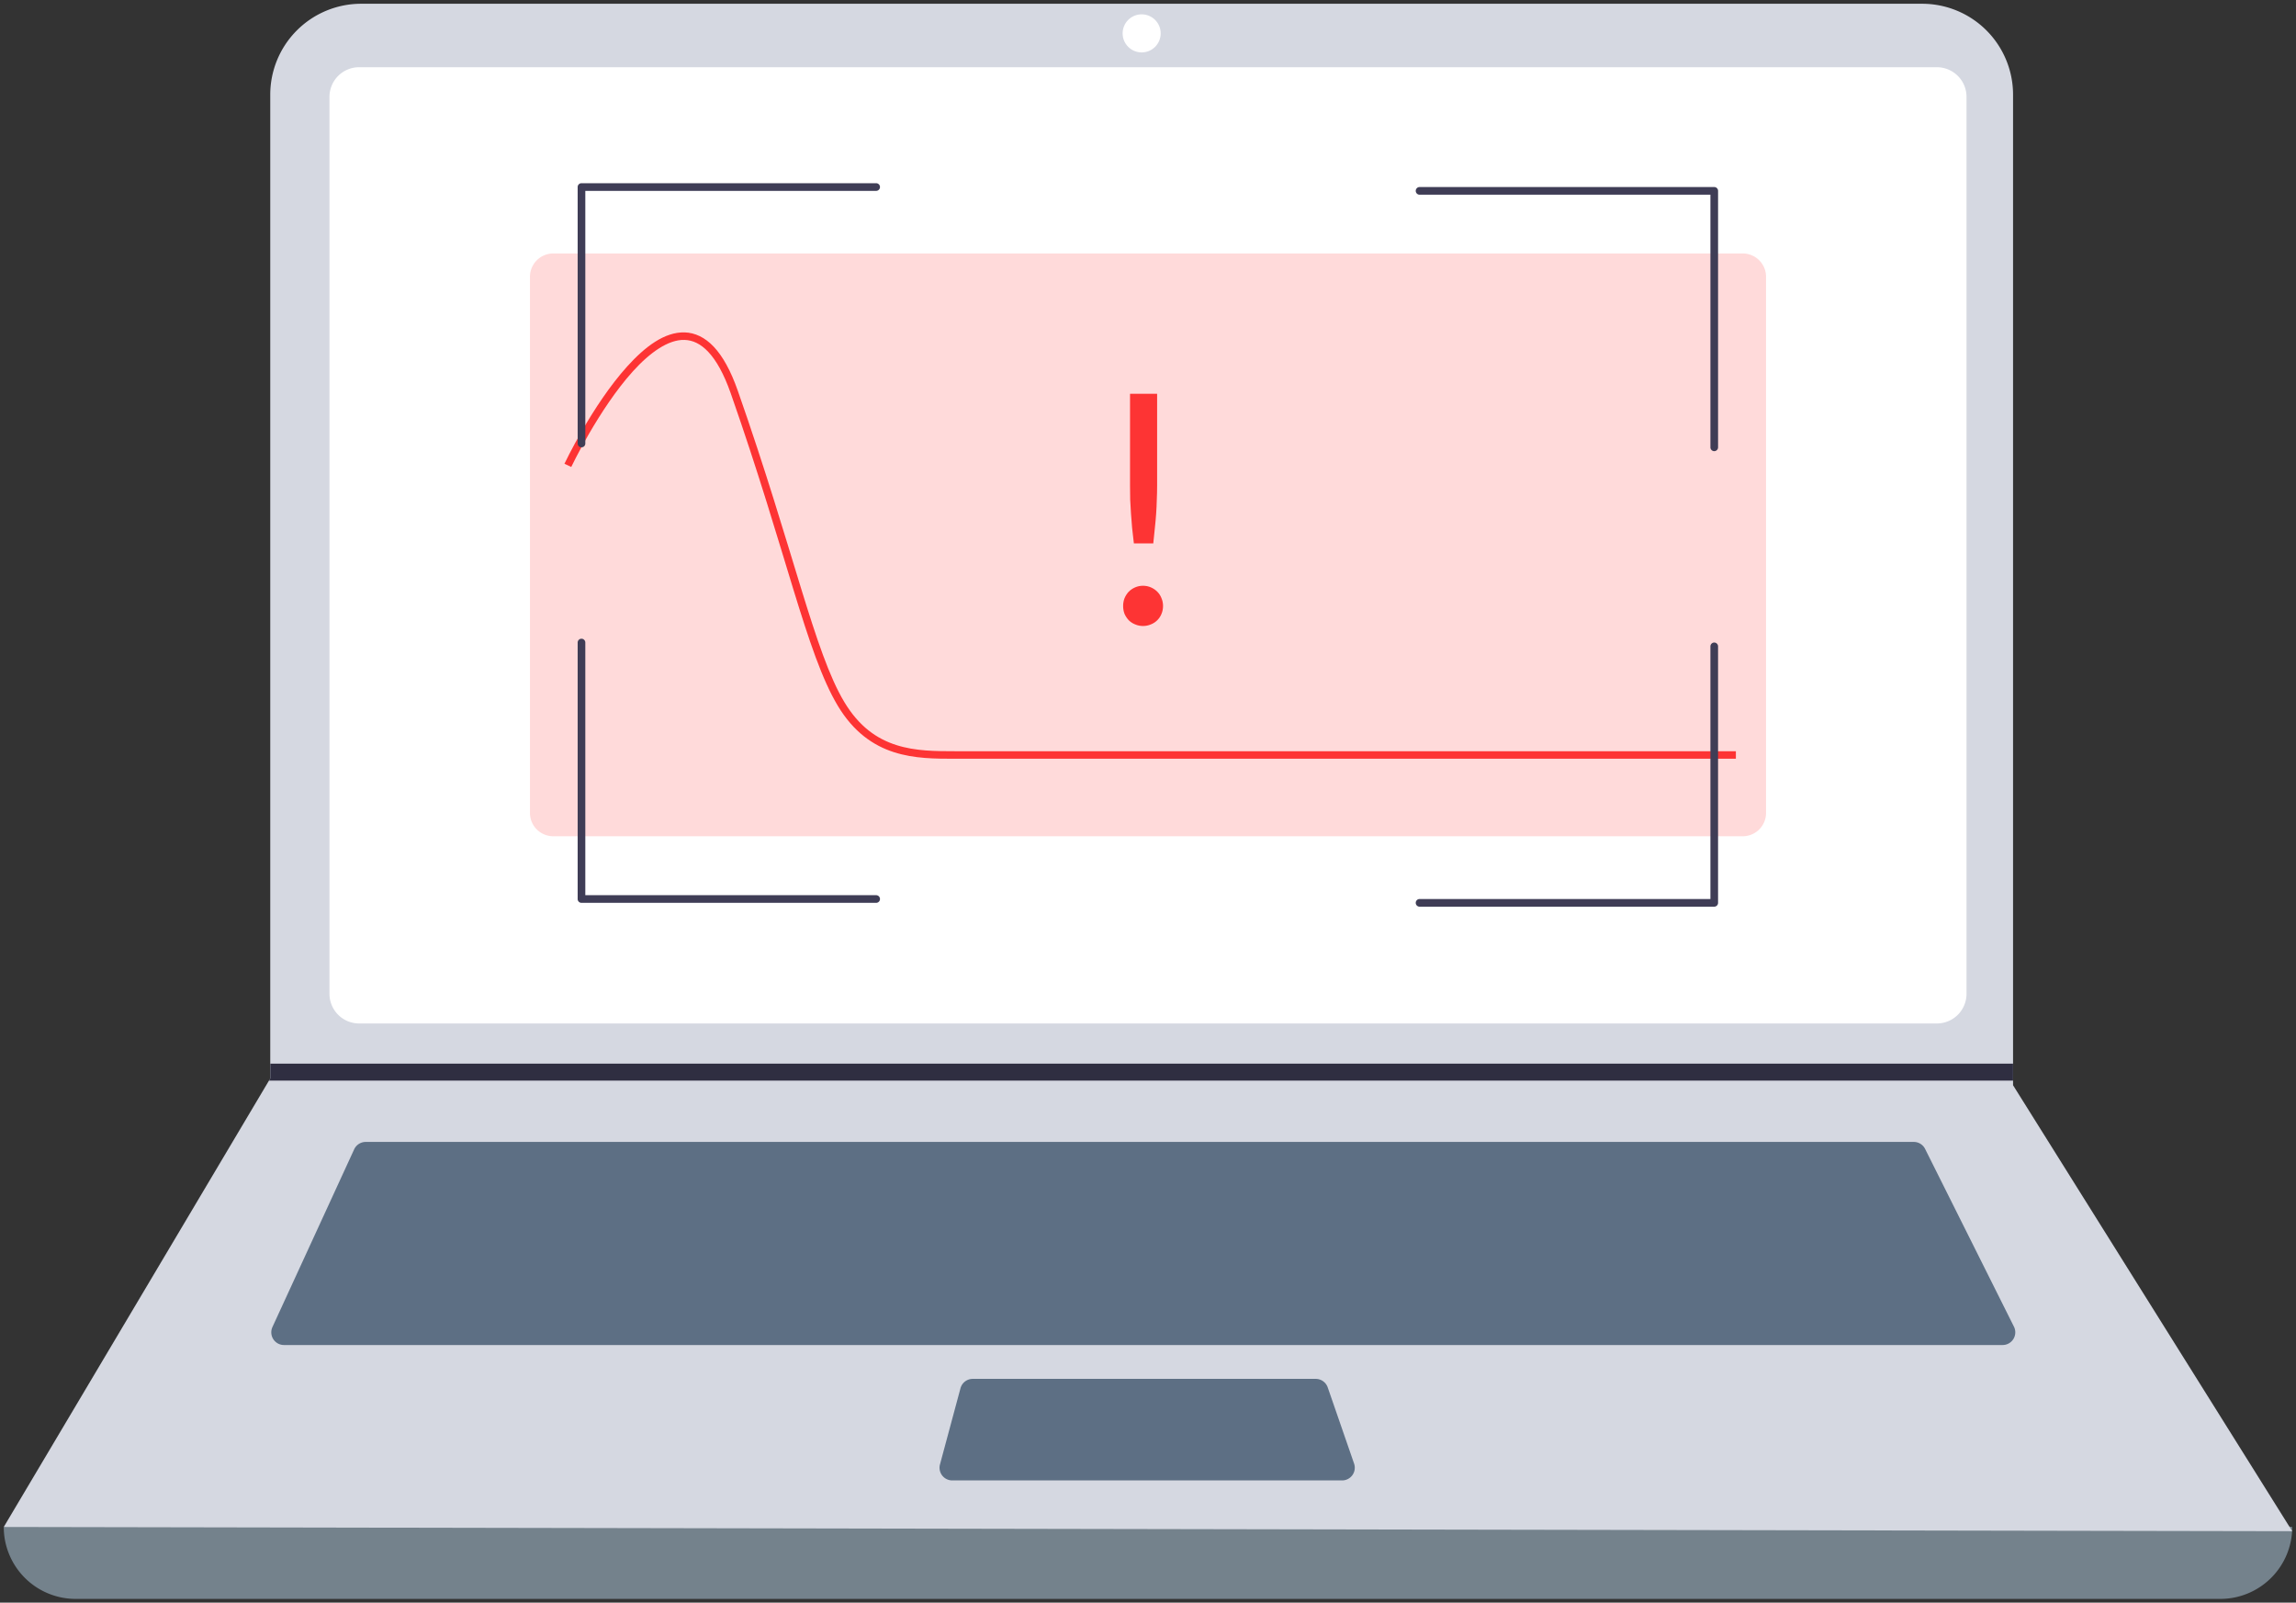 <?xml version="1.0" encoding="UTF-8" standalone="no"?>
<svg
        xmlns:dc="http://purl.org/dc/elements/1.1/"
        xmlns:cc="http://creativecommons.org/ns#"
        xmlns:rdf="http://www.w3.org/1999/02/22-rdf-syntax-ns#"
        xmlns="http://www.w3.org/2000/svg"
        xmlns:sodipodi="http://sodipodi.sourceforge.net/DTD/sodipodi-0.dtd"
        xmlns:inkscape="http://www.inkscape.org/namespaces/inkscape"
        id="a76d04cf-4eac-47e3-b05a-1f8f938c71e5"
        data-name="Layer 1"
        width="610.963"
        height="426.361"
        viewBox="0 0 610.963 426.361"
        version="1.1"
        sodipodi:docname="undraw_image_viewer_wxce.svg"
        inkscape:version="0.92.3 (2405546, 2018-03-11)">
  <rect x="0" y="0" width="610.963" height="426.361" fill="#333333" stroke="none"/>
  <defs
     id="defs57" />
  <sodipodi:namedview
     pagecolor="#ffffff"
     bordercolor="#666666"
     borderopacity="1"
     objecttolerance="10"
     gridtolerance="10"
     guidetolerance="10"
     inkscape:pageopacity="0"
     inkscape:pageshadow="2"
     inkscape:window-width="1920"
     inkscape:window-height="1052"
     id="namedview55"
     showgrid="false"
     fit-margin-top="1"
     fit-margin-left="1"
     fit-margin-right="1"
     fit-margin-bottom="1"
     inkscape:zoom="1.3480732"
     inkscape:cx="235.85725"
     inkscape:cy="218.69584"
     inkscape:window-x="0"
     inkscape:window-y="0"
     inkscape:window-maximized="1"
     inkscape:current-layer="a76d04cf-4eac-47e3-b05a-1f8f938c71e5" />
  <path
     d="M 590.827,425.361 H 20.136 A 19.136,19.136 0 0 1 1,406.225 v 0 q 310.313,-36.064 608.963,0 v 0 a 19.136,19.136 0 0 1 -19.136,19.136 z"
     id="path4"
     style="fill:#74828c;fill-opacity:1"
     inkscape:connector-curvature="0" />
  <path
     d="M 609.963,407.351 1,406.225 71.577,287.471 71.914,286.909 V 25.19 A 24.188,24.188 0 0 1 96.104,1 h 415.378 A 24.188,24.188 0 0 1 535.672,25.19 v 263.52 z"
     id="path6"
     style="fill:#d5d8e1;fill-opacity:1"
     inkscape:connector-curvature="0" />
  <path
     d="M 95.552,17.884 A 7.888,7.888 0 0 0 87.673,25.764 V 264.396 a 7.889,7.889 0 0 0 7.879,7.879 h 419.858 a 7.889,7.889 0 0 0 7.879,-7.879 V 25.764 a 7.889,7.889 0 0 0 -7.879,-7.879 z"
     id="path8"
     inkscape:connector-curvature="0"
     style="fill:#ffffff" />
  <path
     d="m 97.312,303.793 a 3.386,3.386 0 0 0 -3.068,1.965 l -21.747,47.276 a 3.377,3.377 0 0 0 3.067,4.788 h 457.325 a 3.376,3.376 0 0 0 3.02,-4.887 l -23.638,-47.276 a 3.36,3.36 0 0 0 -3.02,-1.867 z"
     id="path10"
     style="fill:#5d6f84;fill-opacity:1"
     inkscape:connector-curvature="0" />
  <circle
     cx="303.793"
     cy="8.879"
     r="5.065"
     id="circle12"
     style="fill:#ffffff" />
  <path
     d="m 258.842,366.828 a 3.382,3.382 0 0 0 -3.26,2.499 l -5.455,20.261 a 3.377,3.377 0 0 0 3.26,4.255 h 103.742 a 3.376,3.376 0 0 0 3.19,-4.482 l -7.013,-20.261 a 3.379,3.379 0 0 0 -3.191,-2.272 z"
     id="path14"
     style="fill:#5d6f84;fill-opacity:1"
     inkscape:connector-curvature="0" />
  <polygon
     points="100.081,338.028 563.827,338.028 563.827,342.53 99.732,342.53 100.081,341.968 "
     id="polygon16"
     style="fill:#2f2e41"
     transform="translate(-28.155,-55.059)" />
  <path
     d="m 147.131,67.432 a 6.206,6.206 0 0 0 -6.11,6.285 v 142.47 a 6.206,6.206 0 0 0 6.11,6.285 h 316.701 a 6.206,6.206 0 0 0 6.11,-6.285 V 73.718 a 6.206,6.206 0 0 0 -6.11,-6.285 z"
     id="path18"
     style="fill:#ffdada;fill-opacity:1"
     inkscape:connector-curvature="0" />
  <path
     style="color:#000000;font-style:normal;font-variant:normal;font-weight:normal;font-stretch:normal;font-size:medium;line-height:normal;font-family:sans-serif;font-variant-ligatures:normal;font-variant-position:normal;font-variant-caps:normal;font-variant-numeric:normal;font-variant-alternates:normal;font-feature-settings:normal;text-indent:0;text-align:start;text-decoration:none;text-decoration-line:none;text-decoration-style:solid;text-decoration-color:#000000;letter-spacing:normal;word-spacing:normal;text-transform:none;writing-mode:lr-tb;direction:ltr;text-orientation:mixed;dominant-baseline:auto;baseline-shift:baseline;text-anchor:start;white-space:normal;shape-padding:0;clip-rule:nonzero;display:inline;overflow:visible;visibility:visible;opacity:1;isolation:auto;mix-blend-mode:normal;color-interpolation:sRGB;color-interpolation-filters:linearRGB;solid-color:#000000;solid-opacity:1;vector-effect:none;fill:#fd3434;fill-opacity:1;fill-rule:nonzero;stroke:none;stroke-width:2;stroke-linecap:butt;stroke-linejoin:miter;stroke-miterlimit:4;stroke-dasharray:none;stroke-dashoffset:0;stroke-opacity:1;color-rendering:auto;image-rendering:auto;shape-rendering:auto;text-rendering:auto;enable-background:accumulate"
     d="m 182.217,88.43 c -5.388,-0.175 -10.612,3.849 -15.297,9.029 -9.37,10.362 -16.721,25.912 -16.721,25.912 l 1.807,0.857 c 0,0 7.348,-15.422 16.396,-25.428 4.524,-5.003 9.441,-8.511 13.75,-8.371 2.155,0.07 4.239,0.973 6.326,3.189 2.088,2.217 4.128,5.768 5.959,10.986 14.862,42.365 20.144,69.232 28.504,83.164 4.19,6.982 9.444,10.574 14.924,12.336 5.48,1.762 11.153,1.748 16.346,1.748 h 207.705 v -2 H 254.211 c -5.193,0 -10.644,-0.015 -15.734,-1.652 -5.091,-1.637 -9.85,-4.845 -13.82,-11.461 -7.959,-13.264 -13.432,-40.324 -28.332,-82.797 -1.89,-5.387 -4.022,-9.18 -6.391,-11.695 -2.368,-2.515 -5.023,-3.731 -7.717,-3.818 z"
     id="path827"
     inkscape:connector-curvature="0" />
  <path
     d="m 154.732,119.006 a 1.018,1.018 0 0 1 -1.018,-1.018 V 49.759 a 1.018,1.018 0 0 1 1.018,-1.018 h 78.412 a 1.018,1.018 0 1 1 0,2.037 h -77.393 v 67.21 a 1.018,1.018 0 0 1 -1.018,1.018 z"
     id="path24"
     inkscape:connector-curvature="0"
     style="fill:#3f3d56" />
  <path
     d="m 456.158,120.024 a 1.018,1.018 0 0 1 -1.018,-1.018 v -67.21 h -77.393 a 1.018,1.018 0 1 1 0,-2.037 h 78.412 a 1.018,1.018 0 0 1 1.018,1.018 v 68.228 a 1.018,1.018 0 0 1 -1.018,1.018 z"
     id="path26"
     inkscape:connector-curvature="0"
     style="fill:#3f3d56" />
  <path
     d="M 233.143,240.187 H 154.732 a 1.018,1.018 0 0 1 -1.018,-1.018 v -68.228 a 1.018,1.018 0 1 1 2.037,0 v 67.21 h 77.393 a 1.018,1.018 0 1 1 0,2.037 z"
     id="path28"
     inkscape:connector-curvature="0"
     style="fill:#3f3d56" />
  <path
     d="m 456.158,241.206 h -78.412 a 1.018,1.018 0 1 1 0,-2.037 h 77.393 v -67.21 a 1.018,1.018 0 0 1 2.037,0 v 68.228 a 1.018,1.018 0 0 1 -1.018,1.018 z"
     id="path30"
     inkscape:connector-curvature="0"
     style="fill:#3f3d56" />
  <g
     aria-label="!"
     style="font-style:normal;font-variant:normal;font-weight:normal;font-stretch:normal;font-size:85.333px;line-height:1.25;font-family:Roboto;-inkscape-font-specification:Roboto;text-align:center;letter-spacing:0px;word-spacing:0px;text-anchor:middle;fill:#fd3434;fill-opacity:1;stroke:none"
     id="text870">
    <path
       d="m 307.908,104.757 v 24.405 q 0,1.92 -0.085,3.755 -0.043,1.835 -0.171,3.712 -0.128,1.835 -0.341,3.797 -0.171,1.92 -0.427,4.139 h -5.163 q -0.256,-2.219 -0.469,-4.139 -0.171,-1.963 -0.299,-3.797 -0.128,-1.877 -0.213,-3.712 -0.043,-1.835 -0.043,-3.755 v -24.405 z m -9.045,56.448 q 0,-1.109 0.384,-2.091 0.427,-0.981 1.109,-1.707 0.725,-0.725 1.707,-1.152 0.981,-0.427 2.091,-0.427 1.109,0 2.091,0.427 0.981,0.427 1.707,1.152 0.725,0.725 1.109,1.707 0.427,0.981 0.427,2.091 0,1.152 -0.427,2.133 -0.384,0.939 -1.109,1.664 -0.725,0.725 -1.707,1.109 -0.981,0.427 -2.091,0.427 -1.109,0 -2.091,-0.427 -0.981,-0.384 -1.707,-1.109 -0.683,-0.725 -1.109,-1.664 -0.384,-0.981 -0.384,-2.133 z"
       style="font-style:normal;font-variant:normal;font-weight:normal;font-stretch:normal;font-family:Lato;-inkscape-font-specification:Lato;fill:#fd3434;fill-opacity:1"
       id="path826" />
  </g>
</svg>
